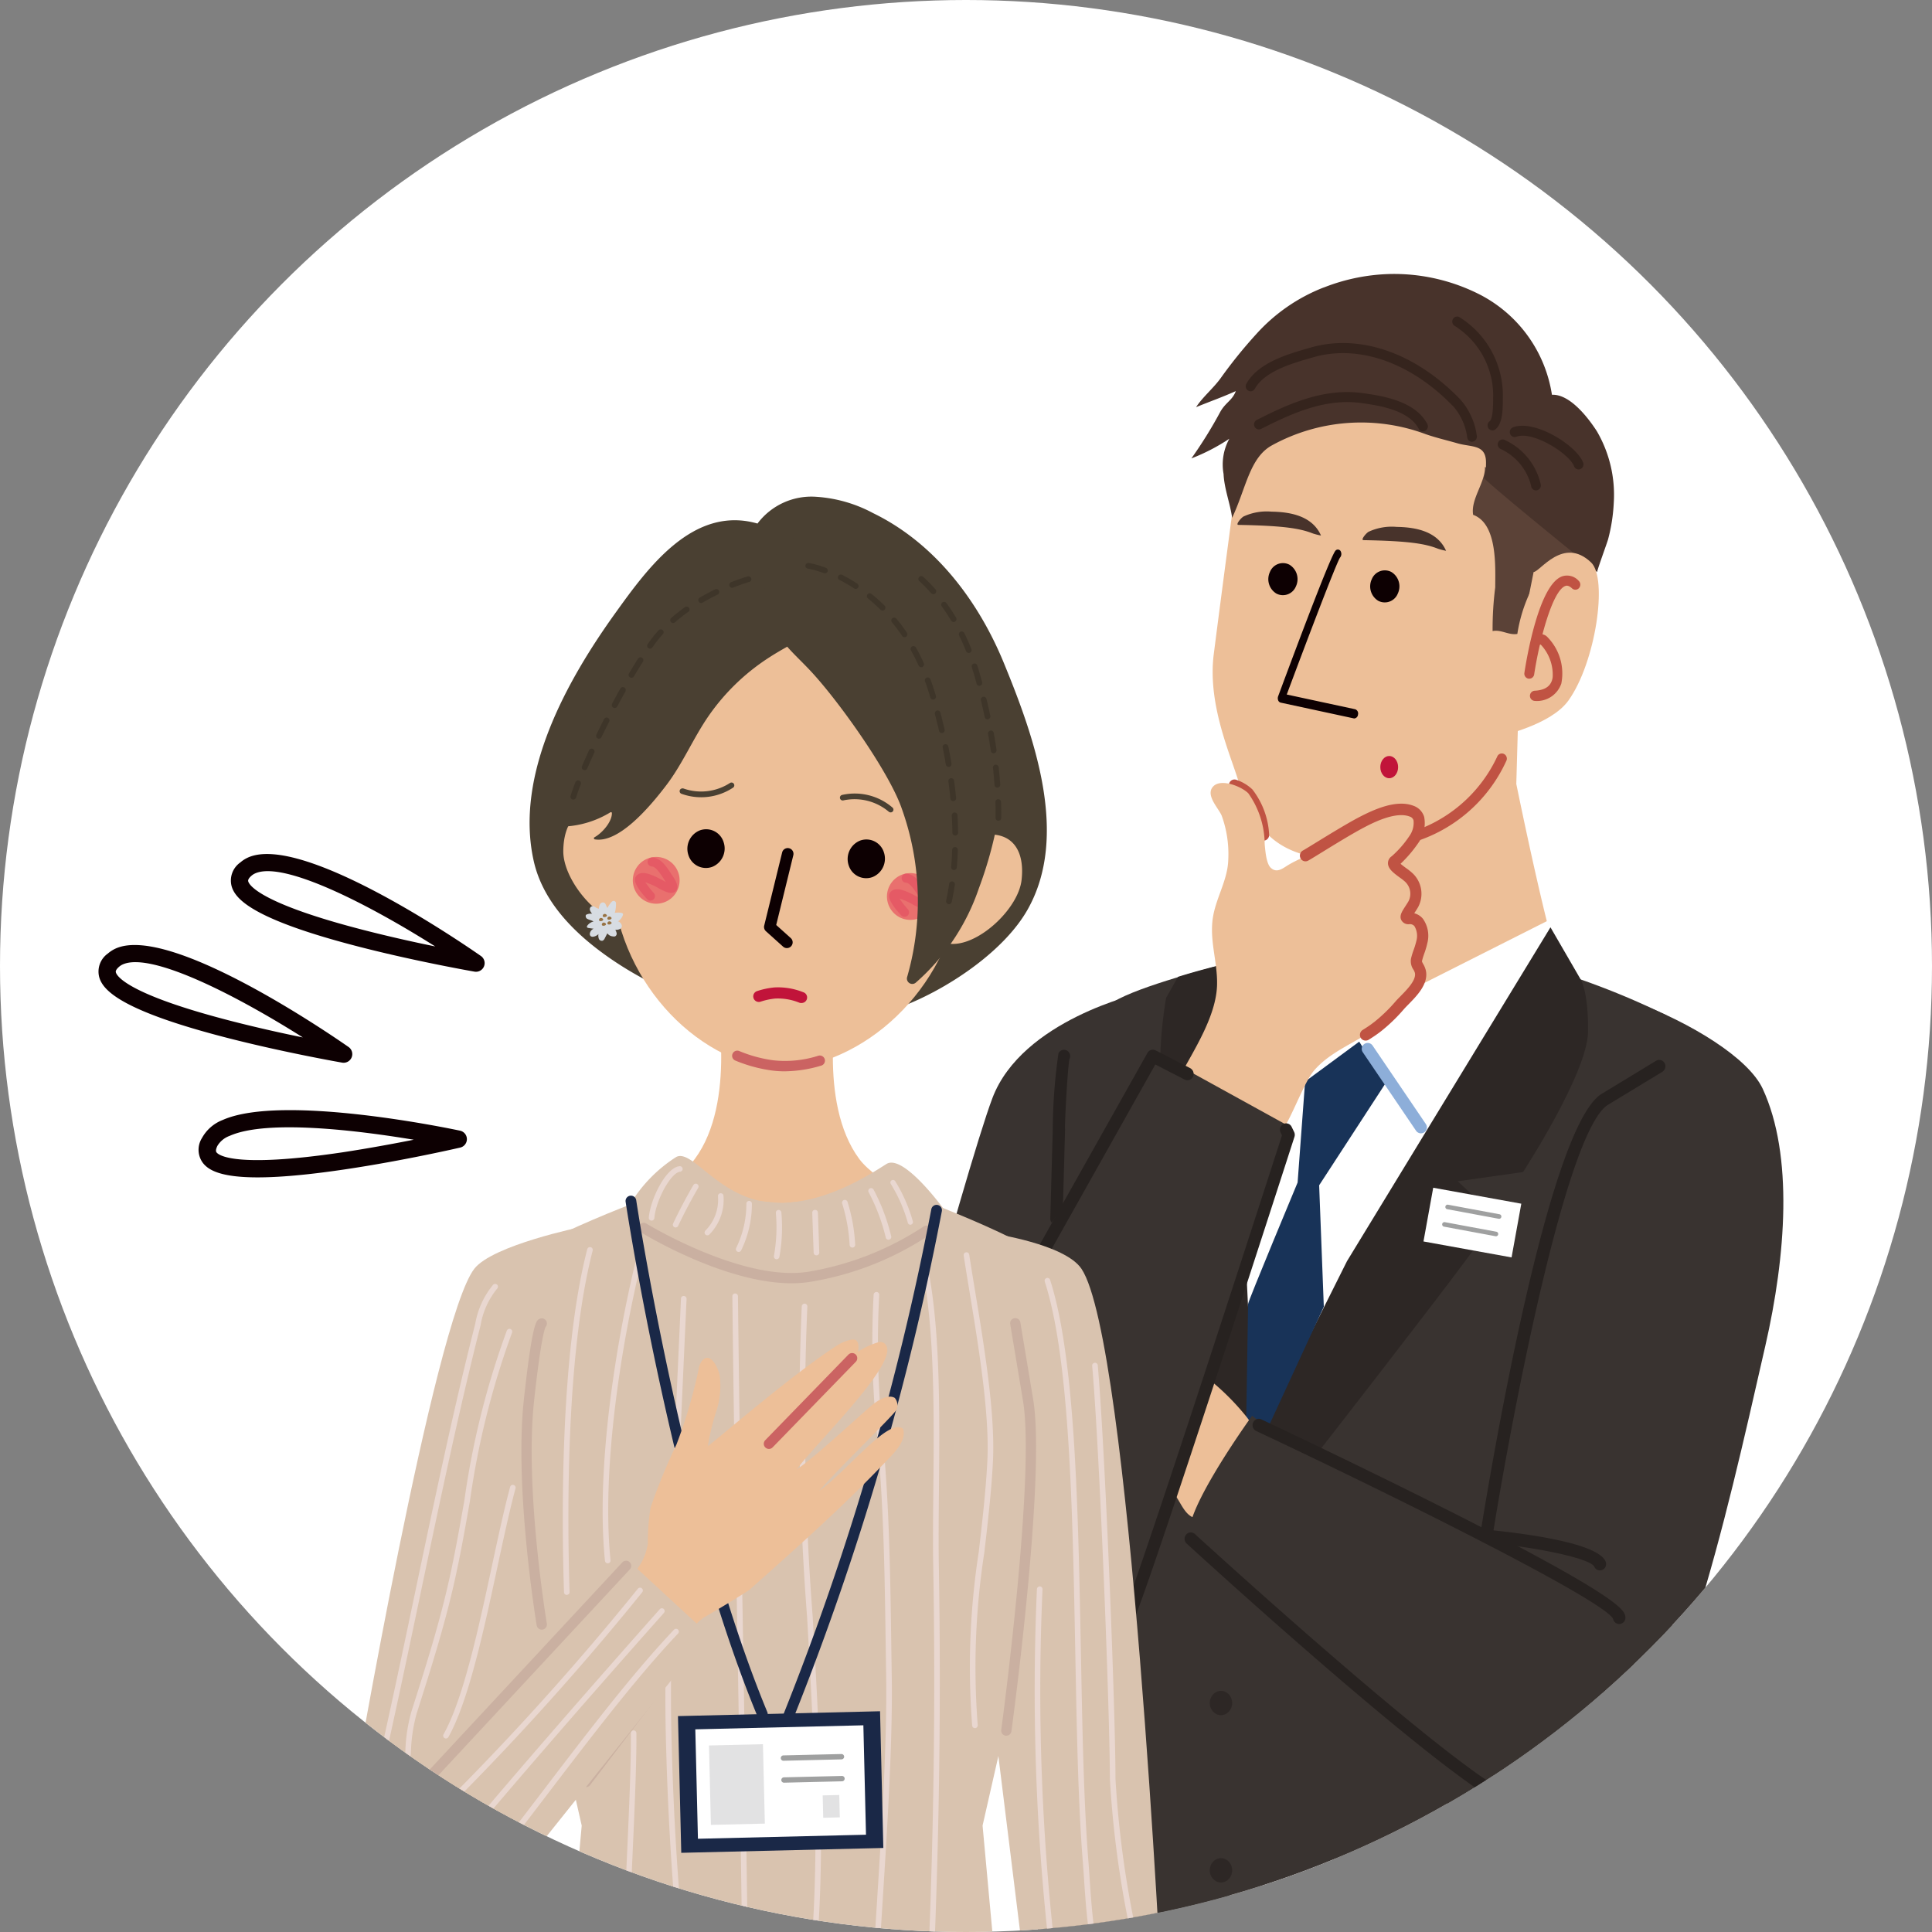<svg xmlns="http://www.w3.org/2000/svg" xmlns:xlink="http://www.w3.org/1999/xlink" width="140" height="140" viewBox="0 0 140 140">
  <rect x="0" y="0" width="140" height="140" fill="#808080" stroke="none"/>
  <defs>
    <clipPath id="clip-path">
      <circle id="楕円形_25" data-name="楕円形 25" cx="70" cy="70" r="70" transform="translate(0 0.477)" fill="#f7f3e5"/>
    </clipPath>
  </defs>
  <g id="trouble_obj04" transform="translate(0 -0.477)">
    <circle id="楕円形_23" data-name="楕円形 23" cx="70" cy="70" r="70" transform="translate(0 0.477)" fill="#fff"/>
    <g id="マスクグループ_4" data-name="マスクグループ 4" clip-path="url(#clip-path)">
      <g id="グループ_15833" data-name="グループ 15833" transform="translate(-1092.448 -47.984)">
        <g id="グループ_15827" data-name="グループ 15827" transform="translate(1154.657 68.311)">
          <g id="グループ_15825" data-name="グループ 15825">
            <path id="パス_90149" data-name="パス 90149" d="M1202.863,184.148c-3.255.867-8.065,2.2-9.124,3.288-.815.838-5.653,17.993-5.7,38.519-.018,8.063.521,22.057.788,28.474l16.255-.036.052-22.448Z" transform="translate(-1175.82 -134.279)" fill="#393330"/>
            <path id="パス_90150" data-name="パス 90150" d="M1222.1,251.65l6.208-.016,19.246-68.681c-3.966-1.31-8.464-2.708-9.071-2.952-1.38-.551-4.1-.694-6.684-.666l-.024.576a20.952,20.952,0,0,0-6.538.666c-.338.136-1.5.434-2.976.828Z" transform="translate(-1195.215 -131.536)" fill="#fff"/>
            <path id="パス_90151" data-name="パス 90151" d="M1230.761,143.9s-1.623,10.2-2.5,10.778a3.238,3.238,0,0,1-1.623.577s6.509,5.146,7.445,5.339,15.237-4.334,14.731-5.077c-.824-1.21-3.341-13.594-3.341-13.594l.26-9.25Z" transform="translate(-1197.805 -104.967)" fill="#edbf98"/>
            <path id="パス_90152" data-name="パス 90152" d="M1209.824,255.441l34.137-.058.368-24.1s3.129-41.491,2.292-42.222a55.809,55.809,0,0,0-7.564-3.049l-29.479,46.746Z" transform="translate(-1188.086 -135.343)" fill="#393330"/>
            <path id="パス_90153" data-name="パス 90153" d="M1217.574,225.443l-1.962-41.3c-1.352.36-2.383.6-3.892,1.072l-.858,1.519a30.324,30.324,0,0,0-.4,6.621l.851,17.186Z" transform="translate(-1188.569 -134.279)" fill="#2d2725"/>
            <path id="パス_90154" data-name="パス 90154" d="M1242.211,175.568a.275.275,0,0,1-.179-.067.294.294,0,0,1-.036-.406h0s.179-.353-.173-1.389a5.72,5.72,0,0,1,.253-3.28.277.277,0,0,1,.363-.163.291.291,0,0,1,.158.373,5.228,5.228,0,0,0-.246,2.879c.466,1.368.145,1.862.075,1.948A.276.276,0,0,1,1242.211,175.568Z" transform="translate(-1206.357 -126.361)" fill="#c05343"/>
            <path id="パス_90155" data-name="パス 90155" d="M1275.136,235.628c-1.548,4.952-2.893,9.973-6.6,13.717-1.57,1.588-2.7,2.989-5.037,2.84-2.462-.158-5.462-1.616-6.668-3.917-1.978-3.773-.088-10.149.751-13.97,1.458-6.65,2.671-13.277,4.564-19.825,1.822-6.3,5.857-24.766,8.547-23.761,4.108,1.536,8.295,4.087,9.335,6.335,2.23,4.819,1.682,12.094.188,18.62C1278.658,222.492,1277.211,228.991,1275.136,235.628Z" transform="translate(-1214.502 -137.995)" fill="#393330"/>
            <path id="パス_90156" data-name="パス 90156" d="M1180.165,189.427s-8.5,1.92-10.643,7.583c-1.9,5.012-10.363,35.754-9.522,36.761s5.881,4.127,5.881,3.7,15.684-29.227,15.684-29.227Z" transform="translate(-1159.818 -137.286)" fill="#393330"/>
            <path id="パス_90157" data-name="パス 90157" d="M1222.679,85.567a39.469,39.469,0,0,0-1.385,5.4c-.5,3.7-1.306,9.761-1.941,14.722-.442,3.442,1.052,6.924,1.679,8.864,1.218,3.774,2.742,6.17,8.474,6.037a20.442,20.442,0,0,0,7.637-3.64c2.424-1.886,3.673-4.169,4.469-8.325a148.454,148.454,0,0,0,1.98-20.464Z" transform="translate(-1193.608 -78.138)" fill="#edbf98"/>
            <path id="パス_90158" data-name="パス 90158" d="M1235.764,126.944a.3.3,0,0,0,.283-.281.323.323,0,0,0-.206-.387l-4.957-1.068c1.4-3.753,3.552-9.426,3.857-9.917a.408.408,0,0,0,.067-.424.231.231,0,0,0-.357-.118c-.09.068-.359.265-4.19,10.583a.419.419,0,0,0,0,.295.263.263,0,0,0,.184.169l5.29,1.141C1235.745,126.939,1235.753,126.943,1235.764,126.944Z" transform="translate(-1199.85 -94.731)" fill="#0d0002"/>
            <path id="パス_90159" data-name="パス 90159" d="M1245.906,118.841a1.222,1.222,0,0,0,.467,1.565,1.017,1.017,0,0,0,1.419-.527,1.22,1.22,0,0,0-.471-1.563A1.018,1.018,0,0,0,1245.906,118.841Z" transform="translate(-1208.71 -96.72)" fill="#0d0002"/>
            <path id="パス_90160" data-name="パス 90160" d="M1228.762,117.62a1.222,1.222,0,0,0,.467,1.565,1.018,1.018,0,0,0,1.418-.526,1.226,1.226,0,0,0-.47-1.565A1.015,1.015,0,0,0,1228.762,117.62Z" transform="translate(-1198.947 -96.023)" fill="#0d0002"/>
            <path id="パス_90161" data-name="パス 90161" d="M1249.976,112.473c-.915-.359-2.047-.564-5.4-.624-.232,0,.171-.49.365-.607a3.993,3.993,0,0,1,2.034-.353c1.351.021,2.948.3,3.582,1.732A4.935,4.935,0,0,1,1249.976,112.473Z" transform="translate(-1207.978 -92.558)" fill="#48332b"/>
            <path id="パス_90162" data-name="パス 90162" d="M1228.921,109.907c-.915-.359-2.047-.564-5.4-.624-.233,0,.17-.49.365-.607a4,4,0,0,1,2.035-.353c1.351.022,2.949.3,3.582,1.731A4.881,4.881,0,0,1,1228.921,109.907Z" transform="translate(-1195.987 -91.097)" fill="#48332b"/>
            <path id="パス_90163" data-name="パス 90163" d="M1251.337,155.595a.365.365,0,0,1-.35-.275.375.375,0,0,1,.254-.46,10.318,10.318,0,0,0,6.7-5.595.36.36,0,0,1,.471-.212.377.377,0,0,1,.207.483,10.863,10.863,0,0,1-7.182,6.045A.357.357,0,0,1,1251.337,155.595Z" transform="translate(-1211.661 -114.279)" fill="#c05343"/>
            <path id="パス_90164" data-name="パス 90164" d="M1264.685,109.5a23.935,23.935,0,0,0-.191,3.169c.628-.127,1.165.315,1.793.207a11.019,11.019,0,0,1,1.57-4.2,2.075,2.075,0,0,1,2.871-.846c.546.248.862.665,1.263.224a2.747,2.747,0,0,0,.354-1.394c-.123-.342-.8-.654-1.078-.864-.711-.537-1.464-1-2.217-1.472-.936-.585-1.833-1.231-2.743-1.858a12.549,12.549,0,0,1-2.364-1.706c.023,1.156-1.05,2.345-.859,3.485C1264.871,104.9,1264.685,108.047,1264.685,109.5Z" transform="translate(-1218.544 -86.789)" fill="#5b4237"/>
            <path id="パス_90165" data-name="パス 90165" d="M1225.229,69.311a12.834,12.834,0,0,0-4.843,3.364,34.071,34.071,0,0,0-2.558,3.164c-.535.75-1.311,1.377-1.8,2.126,1.127-.46,1.76-.667,2.88-1.163-.258.687-.749.815-1.142,1.533a31.687,31.687,0,0,1-2.077,3.344,14.094,14.094,0,0,0,2.749-1.425,3.876,3.876,0,0,0-.418,2.551c.047,1.07.487,2.162.619,3.179,1.007-2.119,1.262-4.358,2.884-5.25a13.415,13.415,0,0,1,11.162-.805c.743.257,1.538.441,2.288.657,1.062.306,2.12.042,2.063,1.51a3.031,3.031,0,0,1-.151.972c-.062.172,8.208,6.851,8.208,6.852-.046-.037.729-2.138.792-2.382a12.5,12.5,0,0,0,.411-2.654,9.14,9.14,0,0,0-1.206-5.141c-.06-.1-.121-.189-.184-.281-.629-.924-1.87-2.456-3.091-2.393a9.85,9.85,0,0,0-5.186-7.243,13.7,13.7,0,0,0-6.483-1.511,13.984,13.984,0,0,0-4.813.96Z" transform="translate(-1191.565 -68.311)" fill="#48332b"/>
            <path id="パス_90166" data-name="パス 90166" d="M1270.142,116.632c.454,0,2.143-2.62,4.166-.691,1.223,1.167.332,7.24-1.64,10-1.287,1.8-4.88,2.519-4.91,2.605Z" transform="translate(-1221.219 -95.033)" fill="#edbf98"/>
            <path id="パス_90167" data-name="パス 90167" d="M1272.092,126.545a.357.357,0,0,1-.056,0,.368.368,0,0,1-.3-.421c.161-1.061,1.05-6.384,2.729-6.992a1.127,1.127,0,0,1,1.207.324.377.377,0,0,1,.023.521.352.352,0,0,1-.507.024c-.269-.251-.426-.195-.485-.173-.938.339-1.885,3.952-2.258,6.409A.362.362,0,0,1,1272.092,126.545Z" transform="translate(-1223.482 -97.215)" fill="#c05343"/>
            <path id="パス_90168" data-name="パス 90168" d="M1273.022,133.785a.37.37,0,0,1-.017-.738c.794-.039,1.223-.357,1.311-.973a3.182,3.182,0,0,0-.868-2.374.357.357,0,0,1-.4-.176.374.374,0,0,1,.135-.5.627.627,0,0,1,.759.141,3.76,3.76,0,0,1,1,3.365,1.868,1.868,0,0,1-1.907,1.257Z" transform="translate(-1224.013 -102.844)" fill="#c05343"/>
            <path id="パス_90169" data-name="パス 90169" d="M1241.239,87.115a.356.356,0,0,1-.347-.3,4.287,4.287,0,0,0-.976-2.227c-3.078-3.215-6.893-4.559-10.207-3.594l-.171.049c-1.4.407-3.329.965-4.042,2.228a.347.347,0,0,1-.483.132.368.368,0,0,1-.128-.5c.856-1.518,2.939-2.122,4.461-2.563l.17-.049c3.564-1.039,7.641.376,10.9,3.783a4.991,4.991,0,0,1,1.167,2.6.362.362,0,0,1-.281.424A.348.348,0,0,1,1241.239,87.115Z" transform="translate(-1196.777 -74.948)" fill="#35241d"/>
            <path id="パス_90170" data-name="パス 90170" d="M1238.48,91.043a.352.352,0,0,1-.311-.189c-.725-1.375-2.941-1.689-4.132-1.858-2.6-.369-5.023.723-7.286,1.872a.349.349,0,0,1-.473-.165.367.367,0,0,1,.16-.486c2.362-1.2,4.9-2.337,7.7-1.94,1.314.186,3.76.533,4.656,2.23a.368.368,0,0,1-.142.492A.34.34,0,0,1,1238.48,91.043Z" transform="translate(-1197.576 -79.636)" fill="#35241d"/>
            <path id="パス_90171" data-name="パス 90171" d="M1262.523,83.735a.348.348,0,0,1-.284-.147.37.37,0,0,1,.074-.508c.245-.186.256-1.147.261-1.51l0-.209a5.967,5.967,0,0,0-2.8-5.208.369.369,0,0,1-.108-.5.348.348,0,0,1,.488-.111,6.688,6.688,0,0,1,3.122,5.84l0,.2c-.008.671-.021,1.685-.547,2.084A.342.342,0,0,1,1262.523,83.735Z" transform="translate(-1216.584 -72.396)" fill="#35241d"/>
            <path id="パス_90172" data-name="パス 90172" d="M1270.03,99.864a.357.357,0,0,1-.35-.323,4,4,0,0,0-2.169-2.661.364.364,0,0,1-.235-.452.351.351,0,0,1,.44-.242,4.668,4.668,0,0,1,2.666,3.276.361.361,0,0,1-.312.4Z" transform="translate(-1220.936 -84.176)" fill="#35241d"/>
            <path id="パス_90173" data-name="パス 90173" d="M1274.274,97.036a.353.353,0,0,1-.328-.228c-.37-.947-3.028-2.589-4.181-2.143a.351.351,0,0,1-.455-.212.366.366,0,0,1,.206-.468c1.561-.6,4.59,1.288,5.085,2.552a.367.367,0,0,1-.2.472A.34.34,0,0,1,1274.274,97.036Z" transform="translate(-1222.09 -82.867)" fill="#35241d"/>
            <path id="パス_90174" data-name="パス 90174" d="M1192.391,211.6h-.013a.457.457,0,0,1-.437-.475l.179-6.441h0a39.931,39.931,0,0,1,.414-5.525.444.444,0,0,1,.6-.208.468.468,0,0,1,.2.62c-.126.437-.357,4.665-.323,5.076a.506.506,0,0,1,0,.064l-.179,6.441A.456.456,0,0,1,1192.391,211.6Z" transform="translate(-1178.042 -142.683)" fill="#272220"/>
            <path id="パス_90175" data-name="パス 90175" d="M1249.186,181.107l-1.165-3.973-13.444,6.784-6.52-4.592-1,7.306,3.453,5.55Z" transform="translate(-1198.038 -130.285)" fill="#fff"/>
            <path id="パス_90176" data-name="パス 90176" d="M1248.862,178.289l-14.746,24.194-5.87,11.739,3.866,2s8.417-10.817,10.651-13.855l2.234-3.038-2.859-2.636,4.736-.67s4.665-7.157,4.709-10.151-.555-3.844-.555-3.844Z" transform="translate(-1198.718 -130.943)" fill="#2d2725"/>
            <path id="パス_90177" data-name="パス 90177" d="M1224.512,157.839a.409.409,0,0,1-.4-.361,5.172,5.172,0,0,0-.992-2.775,2.436,2.436,0,0,0-.848-.488.419.419,0,0,1-.248-.53.4.4,0,0,1,.515-.255,3.182,3.182,0,0,1,1.16.692,5.8,5.8,0,0,1,1.216,3.246.414.414,0,0,1-.348.467A.384.384,0,0,1,1224.512,157.839Z" transform="translate(-1195.16 -116.772)" fill="#c05343"/>
            <path id="パス_90178" data-name="パス 90178" d="M1234.916,200.563l-1.9-3.029-3.922,2.893-.542,7.314s-3.589,8.6-3.589,8.8-.2,12.528-.2,12.528l5.688-12.325-.338-8.8Z" transform="translate(-1196.731 -141.903)" fill="#183358"/>
            <path id="パス_90179" data-name="パス 90179" d="M1248.655,204.3a.429.429,0,0,1-.357-.189l-3.86-5.688a.43.43,0,1,1,.712-.483l3.86,5.688a.43.43,0,0,1-.356.672Z" transform="translate(-1207.896 -142.025)" fill="#8daed9"/>
            <path id="パス_90180" data-name="パス 90180" d="M1191.263,245.3a17.672,17.672,0,0,0-5.125-4.365c-2.844-1.819-5.983-3.558-8.7-5.542-.654-.476-1.374-1.583-2.119-1.754a13.538,13.538,0,0,0-3.144.275c-1.492.316-3.493,2.806-4.074,4.294-.372.95-.155,1.2.246,1.1-.161.149-.32.291-.472.414-.836.677-3.593,3.219-1.163,3.312a2.232,2.232,0,0,0,1.119-.259c-.569.564-.93,1.132-.627,1.522.915,1.175,4.33-1.364,5-1.744.7-.393,2.565-.59,2.885.311-1.428.028-7.227,1.378-6.161,3.416.537,1.028,2.671.093,3.378-.014a7.156,7.156,0,0,1,3.132.575c2.466.727,4.49,2.685,7.062,3.064,1.428.211,2.358-.273,3.369.8.617.652.847,1.824,1.808,1.926.917.1,2.392-1.341,3.042-1.923A3.959,3.959,0,0,0,1191.263,245.3ZM1172.1,239.56a5.933,5.933,0,0,0-1.9,1.3c-.192.142-1.053.858-1.539,1.215.434-.476,1.3-1.364,1.688-1.713,1.394-1.244,2.633-1.051,4.412-1.082A16.933,16.933,0,0,0,1172.1,239.56Z" transform="translate(-1163.115 -162.444)" fill="#edbf98"/>
            <path id="パス_90181" data-name="パス 90181" d="M1174.252,241.882a.259.259,0,0,1-.2-.092.274.274,0,0,1,.025-.379c.442-.4,2.7-2.378,3.722-2.271.963.1,1.878.292,1.917.3a.269.269,0,0,1,.2.317.261.261,0,0,1-.309.209c-.01,0-.928-.2-1.863-.292-.613-.062-2.367,1.28-3.326,2.141A.255.255,0,0,1,1174.252,241.882Z" transform="translate(-1167.819 -165.594)" fill="#c05343"/>
            <path id="パス_90182" data-name="パス 90182" d="M1219.879,260.506s-5.413,7.483-4.441,8.916c.749,1.1,2.207,1.6,2.823,2.812a21.537,21.537,0,0,0,2.213,3.938c2.18,2.772,5.624,4.569,8.5,6.457a37.383,37.383,0,0,0,8,3.787c1.591.572,3.9,1.8,5.634,1.729,1.569-.061,2.748-1.425,3.823-2.474a14.678,14.678,0,0,0,2.334-2.782c1.788-2.89,2.443-6.521.676-9.6-1.2-2.087-4.2-3.225-6.184-4.316a61.842,61.842,0,0,0-7.212-3.168c-4.108-1.614-8.594-.974-12.59-2.831A33.6,33.6,0,0,1,1219.879,260.506Z" transform="translate(-1191.356 -177.765)" fill="#393330"/>
            <path id="パス_90183" data-name="パス 90183" d="M1241.146,300.677a8.6,8.6,0,0,1-2.915-.509c-4.154-1.485-22.744-18.493-23.533-19.217a.471.471,0,0,1-.036-.653.44.44,0,0,1,.634-.037c.192.176,19.245,17.609,23.23,19.034a8.408,8.408,0,0,0,7.117-.865.441.441,0,0,1,.624.121.47.47,0,0,1-.117.642A9.357,9.357,0,0,1,1241.146,300.677Z" transform="translate(-1190.916 -188.948)" fill="#272220"/>
            <path id="パス_90184" data-name="パス 90184" d="M1252.554,275.89a.453.453,0,0,1-.44-.371c-.682-1.377-16.227-9.087-25.863-13.614a.467.467,0,0,1-.222-.612.445.445,0,0,1,.6-.229c.064.031,6.519,3.066,12.934,6.287,13.169,6.613,13.35,7.541,13.436,7.987a.461.461,0,0,1-.352.544A.453.453,0,0,1,1252.554,275.89Z" transform="translate(-1197.432 -178.059)" fill="#272220"/>
            <path id="パス_90185" data-name="パス 90185" d="M1272.969,237.6a.449.449,0,0,1-.413-.279c-.283-.567-3.883-1.366-7.862-1.747a.445.445,0,0,1-.314-.178.472.472,0,0,1-.088-.357c.48-3.017,4.8-29.544,8.807-31.976l3.938-2.392a.443.443,0,0,1,.616.162.47.47,0,0,1-.159.633l-3.937,2.392c-3.022,1.836-6.936,22.425-8.3,30.842,2.592.268,7.581.95,8.125,2.255a.467.467,0,0,1-.236.607A.438.438,0,0,1,1272.969,237.6Z" transform="translate(-1219.242 -143.651)" fill="#272220"/>
            <path id="パス_90186" data-name="パス 90186" d="M1227.875,171.628a11.781,11.781,0,0,0,1.582-1.532c.522-.59,1.655-1.5,1.509-2.392-.064-.384-.359-.549-.289-.908.057-.3.446-.571.49-.919a3.023,3.023,0,0,0-1.046-2.144c-.56-.581-.2-.6.2-1.262a1.186,1.186,0,0,0-.191-1.632c-.359-.356-1.437-.72-1.356-1.234.1-.635,1.183-1.225,1.6-1.6.611-.556.9-1.613-.049-1.975-1.128-.43-2.358.242-3.344.764-1.255.666-2.477,1.37-3.68,2.13-.607.385-1.283.632-1.9,1-.4.238-.835.635-1.286.208-.337-.32-.394-1.285-.438-1.714a6.435,6.435,0,0,0-1.179-3.671c-.455-.48-1.98-1.123-2.558-.5s.392,1.56.624,2.117a8.176,8.176,0,0,1,.474,3.182c-.036,1.417-.824,2.651-1.086,4.034-.329,1.732.319,3.327.273,5.048-.06,2.269-1.684,4.723-2.732,6.681-.623,1.164,1.286,1.05,2.448,1.691,1.07.589,3.43,2.215,4.649,2.422.583.1,1.8-3.56,2.632-4.556,1.152-1.376,2.919-2,4.346-3C1227.667,171.786,1227.772,171.708,1227.875,171.628Z" transform="translate(-1190.242 -117.102)" fill="#edbf98"/>
            <path id="パス_90187" data-name="パス 90187" d="M1183.5,201.109l7.148,3.94s.527.338-.006,1.669c-.233.582-.869,2.626-1.11,3.267-.517,1.376-5.941,18.964-8.6,24.718-1.927,4.172-2.549,9.268-6.408,11.985-2.366,1.665-8.633,3.886-11.517,2.413-1.49-.763-2.007-2.337-2.427-3.84-.653-2.336-1.419-4.67-.514-7.093,1.133-3.032,3.521-5.407,4.273-8.6.729-3.1,2.453-5.257,4.05-8.053,2.092-3.663,4.219-8.846,7.314-11.764,1.68-1.584,4.847-9.583,5.406-9.583A10.469,10.469,0,0,1,1183.5,201.109Z" transform="translate(-1159.656 -143.401)" fill="#393330"/>
            <path id="パス_90188" data-name="パス 90188" d="M1165.365,232.943a.437.437,0,0,1-.224-.062.469.469,0,0,1-.164-.632l18.615-33.125a.442.442,0,0,1,.59-.182l2.506,1.288a.469.469,0,0,1,.2.62.444.444,0,0,1-.6.207l-2.128-1.093-18.4,32.748A.448.448,0,0,1,1165.365,232.943Z" transform="translate(-1162.651 -142.677)" fill="#272220"/>
            <path id="パス_90189" data-name="パス 90189" d="M1196.548,252.333a.44.44,0,0,1-.285-.105.471.471,0,0,1-.061-.651,46.962,46.962,0,0,0,3.355-4.715c.688-1.274,7.815-23.149,11.542-34.705l-.1-.2a.469.469,0,0,1,.2-.62.443.443,0,0,1,.6.207l.179.368a.477.477,0,0,1,.025.352c-.439,1.362-10.763,33.369-11.668,35.044a46.464,46.464,0,0,1-3.447,4.854A.443.443,0,0,1,1196.548,252.333Z" transform="translate(-1180.41 -149.737)" fill="#272220"/>
            <path id="パス_90190" data-name="パス 90190" d="M1238.706,174.638a.4.4,0,0,1-.347-.2.423.423,0,0,1,.139-.57c.189-.117.375-.237.554-.364.1-.073.2-.148.3-.223a11.428,11.428,0,0,0,1.528-1.48c.1-.118.232-.248.368-.387.475-.484,1.125-1.146,1.041-1.656a.83.83,0,0,0-.115-.267,1.089,1.089,0,0,1-.173-.791,5.563,5.563,0,0,1,.2-.655,5.743,5.743,0,0,0,.188-.624,1.374,1.374,0,0,0-.137-1.072.422.422,0,0,0-.356-.148.579.579,0,0,1-.587-.277c-.172-.317.025-.621.275-1.007.073-.112.155-.239.237-.377a1.192,1.192,0,0,0-.252-1.418,3.9,3.9,0,0,0-.382-.3c-.443-.325-.861-.631-.855-1.052a.6.6,0,0,1,.276-.493,7.425,7.425,0,0,0,1.276-1.462,1.641,1.641,0,0,0,.3-1.14.41.41,0,0,0-.284-.274c-1.05-.4-2.763.507-3.407.849-.812.431-2.151,1.254-3.037,1.8-.559.343-.831.511-.926.558a.4.4,0,0,1-.54-.195.421.421,0,0,1,.189-.555c.07-.035.473-.282.862-.521.895-.55,2.246-1.38,3.081-1.824,1.246-.66,2.833-1.359,4.059-.89a1.231,1.231,0,0,1,.775.806,2.431,2.431,0,0,1-.411,1.867,9.408,9.408,0,0,1-1.3,1.53c.12.107.3.238.412.32a4.362,4.362,0,0,1,.475.381,2.044,2.044,0,0,1,.38,2.448c-.089.15-.177.286-.255.406l-.02.031a1.188,1.188,0,0,1,.629.4,2.128,2.128,0,0,1,.318,1.77,6.019,6.019,0,0,1-.218.741,5.165,5.165,0,0,0-.166.542c-.009.044,0,.069.08.216a1.611,1.611,0,0,1,.211.543c.154.937-.669,1.775-1.269,2.386-.126.128-.243.248-.339.356a12.152,12.152,0,0,1-1.637,1.583c-.108.084-.219.167-.333.247-.192.136-.392.266-.595.391A.4.4,0,0,1,1238.706,174.638Z" transform="translate(-1201.964 -119.083)" fill="#c05343"/>
            <ellipse id="楕円形_499" data-name="楕円形 499" cx="0.813" cy="0.88" rx="0.813" ry="0.88" transform="translate(25.454 102.678)" fill="#2d2725"/>
            <ellipse id="楕円形_500" data-name="楕円形 500" cx="0.813" cy="0.88" rx="0.813" ry="0.88" transform="translate(25.454 114.8)" fill="#2d2725"/>
          </g>
          <g id="グループ_15826" data-name="グループ 15826" transform="translate(40.942 66.218)">
            <rect id="長方形_30459" data-name="長方形 30459" width="6.487" height="3.956" transform="translate(0.705 0) rotate(10.268)" fill="#fff"/>
            <path id="パス_90191" data-name="パス 90191" d="M1262.343,226l-.03,0-3.723-.692a.166.166,0,1,1,.061-.326l3.722.692a.166.166,0,0,1-.03.329Z" transform="translate(-1256.863 -223.751)" fill="#9fa0a0"/>
            <path id="パス_90192" data-name="パス 90192" d="M1261.814,228.934l-.031,0-3.722-.692a.166.166,0,1,1,.06-.326l3.722.692a.166.166,0,0,1-.03.329Z" transform="translate(-1256.562 -225.42)" fill="#9fa0a0"/>
          </g>
        </g>
        <ellipse id="楕円形_501" data-name="楕円形 501" cx="0.645" cy="0.806" rx="0.645" ry="0.806" transform="translate(1192.471 103.243)" fill="#c1143a"/>
      </g>
      <g id="グループ_15843" data-name="グループ 15843" transform="translate(-525.89 -97.262)">
        <g id="グループ_15837" data-name="グループ 15837" transform="translate(550.496 133.739)">
          <path id="パス_90197" data-name="パス 90197" d="M602.591,221.03c-.68-.623-4.711-2.495-5.971-4.19-3.07-4.13-1.535-11.7-1.535-11.7l-4.429.324-4.429-.324s1.535,7.573-1.535,11.7c-1.26,1.695-4.942,3.768-5.622,4.391-.2.179,5.832,8.657,12.395,8.973C595.647,230.405,602.786,221.21,602.591,221.03Z" transform="translate(-558.955 -168.85)" fill="#edbf98"/>
          <path id="パス_90198" data-name="パス 90198" d="M587.366,133.739a10.078,10.078,0,0,1,4.113,1.181c4.468,2.171,7.624,6.343,9.477,10.859,2.2,5.355,4.773,12.519,1.706,17.9-1.675,2.938-5.525,5.534-8.652,6.822-6.691,2.757-15.192.954-21.251-3.088-2.657-1.773-5.168-4.159-5.868-7.276-1.414-6.3,2.43-13.134,5.955-18.032,2.309-3.21,5.6-7.763,10.258-6.428A4.887,4.887,0,0,1,587.366,133.739Z" transform="translate(-552.82 -133.739)" fill="#4a4032"/>
          <path id="パス_90199" data-name="パス 90199" d="M553.054,312.909a18.976,18.976,0,0,1-.763,5.089c-1.236,3.184-4.3,7.17-6.233,7.569-1.844.381-6.3.048-6.543-3.09-.191-2.48,1.081-9.13,1.081-9.413,0-3.1,3.971-4.988,6.607-4.988S553.054,309.812,553.054,312.909Z" transform="translate(-539.496 -219.47)" fill="#d9c3af"/>
          <path id="パス_90200" data-name="パス 90200" d="M557.974,237.85s-6.41,1.314-7.735,3.025c-2.917,3.768-8.751,37.8-8.751,37.8l10.1,3.815,7.285-27.394Z" transform="translate(-540.475 -184.936)" fill="#d9c3af"/>
          <path id="パス_90201" data-name="パス 90201" d="M630.482,238.78s5.232.758,6.441,2.552c3.525,5.226,5.834,52.653,5.834,52.653l-9.723-.121-4.74-38.311Z" transform="translate(-583.164 -185.394)" fill="#d9c3af"/>
          <path id="パス_90202" data-name="パス 90202" d="M602.811,238.52c-1.823-2.187-11.687-5.707-11.687-5.707l-8.551.84-8.551-.84s-9.864,3.519-11.687,5.707,2.431,25.28,2.917,27.711,2.8,12.518,2.8,12.518l-1.094,12.014,15.2.23v.013l.423-.006.423.006v-.013l15.2-.23L597.1,278.749s2.309-10.088,2.8-12.518S604.634,240.707,602.811,238.52Z" transform="translate(-550.505 -182.459)" fill="#d9c3af"/>
          <path id="パス_90203" data-name="パス 90203" d="M603.67,156.66c-2.028-3.15-7.176-5.833-11.5-6.722l-.019.219.009-.22c-4.4.332-9.846,2.339-12.258,5.206-1.984,2.358-1.471,9.47-1.61,12.795-.311,7.3,4.739,13.781,10.928,15.123l-.011.13c.278.018.556.021.834.018.275.039.551.071.829.088l.005-.13c6.31-.544,12.142-6.334,12.762-13.611C603.925,166.241,605.338,159.252,603.67,156.66Z" transform="translate(-558.568 -141.705)" fill="#edbf98"/>
          <path id="パス_90204" data-name="パス 90204" d="M571.394,181.3c-.024,1.967,2.2,4.784,4.161,5.188s1.225-1.832,1.623-3.82a3.654,3.654,0,0,0-2.823-4.312C572.394,177.959,571.42,179.273,571.394,181.3Z" transform="translate(-555.182 -155.646)" fill="#edbf98"/>
          <path id="パス_90205" data-name="パス 90205" d="M630.884,185.192c-.226,1.955-2.791,4.465-4.787,4.617s-.982-1.972-1.124-4a3.653,3.653,0,0,1,3.348-3.918C630.318,181.747,631.117,183.174,630.884,185.192Z" transform="translate(-581.464 -157.415)" fill="#edbf98"/>
          <path id="パス_90206" data-name="パス 90206" d="M588.127,145.8a14.645,14.645,0,0,0,3.45-2.427,5.072,5.072,0,0,0,.816-1.074c1.726-3.109-1.443-4.979-3.957-5.063a11.945,11.945,0,0,0-3.648.255A10.378,10.378,0,0,0,581.5,139.3a39.289,39.289,0,0,0-3.856,3.281,20.8,20.8,0,0,0-2.927,4.062,18.728,18.728,0,0,0-2.183,4.834,20.139,20.139,0,0,0-.648,3.555c-.044.445-.191.855-.244,1.284-.071.575.124,1.145.078,1.724-.05.641-.506,1.344-1.148,1.307a7.085,7.085,0,0,0,3.931-1.1c.107.63-.625,1.522-1.255,1.873a.081.081,0,0,0,.029.149c1.683.279,3.853-2.172,5.2-3.952,1.188-1.568,1.949-3.421,3.074-5.035a15.619,15.619,0,0,1,4.2-4.091C586.519,146.682,587.327,146.245,588.127,145.8Z" transform="translate(-554.779 -135.445)" fill="#4a4032"/>
          <path id="パス_90207" data-name="パス 90207" d="M591.715,182.071a1.434,1.434,0,0,1-.837,1.794,1.328,1.328,0,0,1-1.715-.861,1.434,1.434,0,0,1,.845-1.793A1.326,1.326,0,0,1,591.715,182.071Z" transform="translate(-563.885 -157.045)" fill="#0d0002"/>
          <path id="パス_90208" data-name="パス 90208" d="M614.567,183.529a1.435,1.435,0,0,1-.839,1.794,1.329,1.329,0,0,1-1.715-.861,1.437,1.437,0,0,1,.845-1.793A1.328,1.328,0,0,1,614.567,183.529Z" transform="translate(-575.122 -157.762)" fill="#0d0002"/>
          <g id="グループ_15834" data-name="グループ 15834" transform="translate(39.667 27.274)">
            <path id="パス_90209" data-name="パス 90209" d="M620.93,189.2a1.695,1.695,0,1,1-1.585-1.8A1.694,1.694,0,0,1,620.93,189.2Z" transform="translate(-617.544 -187.402)" fill="#e9706e"/>
            <path id="パス_90210" data-name="パス 90210" d="M618.943,190.6a.321.321,0,0,1-.214-.1c-.4-.428-1.053-1.205-.847-1.6a.534.534,0,0,1,.328-.268c.389-.118.954.121,1.683.519l.1.056.075.037-.04-.061-.1-.158c-.185-.291-.576-.9-.858-.9a.331.331,0,0,1-.315-.334.326.326,0,0,1,.335-.315h.029c.616.04,1.062.739,1.357,1.2.035.054.067.1.1.148.244.37.483.79.228,1.074s-.7.089-1.1-.115l-.117-.064a4.913,4.913,0,0,0-.991-.447,6.814,6.814,0,0,0,.608.778.325.325,0,0,1-.257.547Z" transform="translate(-617.691 -187.436)" fill="#e55a65"/>
          </g>
          <g id="グループ_15835" data-name="グループ 15835" transform="translate(21.256 26.099)">
            <path id="パス_90211" data-name="パス 90211" d="M584.7,186.892a1.695,1.695,0,1,1-1.585-1.8A1.693,1.693,0,0,1,584.7,186.892Z" transform="translate(-581.319 -185.091)" fill="#e9706e"/>
            <path id="パス_90212" data-name="パス 90212" d="M582.718,188.288a.323.323,0,0,1-.214-.1c-.4-.428-1.053-1.205-.847-1.6a.538.538,0,0,1,.328-.268c.389-.118.954.121,1.683.519l.1.056.075.038c-.012-.02-.026-.041-.04-.062l-.1-.158c-.185-.291-.576-.9-.858-.9a.33.33,0,0,1-.315-.334.324.324,0,0,1,.334-.315h.029c.617.039,1.062.739,1.357,1.2.035.054.066.1.1.148.244.371.482.79.228,1.074s-.7.089-1.1-.114l-.117-.064a4.911,4.911,0,0,0-.991-.448,6.829,6.829,0,0,0,.608.778.325.325,0,0,1-.257.547Z" transform="translate(-581.466 -185.125)" fill="#e55a65"/>
          </g>
          <path id="パス_90213" data-name="パス 90213" d="M601.951,204.814a.4.4,0,0,1-.139-.025,4.119,4.119,0,0,0-1.746-.3,4.935,4.935,0,0,0-1.064.228.4.4,0,1,1-.247-.768,5.672,5.672,0,0,1,1.242-.264,4.907,4.907,0,0,1,2.094.343.4.4,0,0,1-.139.783Z" transform="translate(-568.498 -168.131)" fill="#c1143a"/>
          <path id="パス_90214" data-name="パス 90214" d="M610.018,158.235a19.864,19.864,0,0,1,.389,12.171.39.39,0,0,0,.613.433,15.848,15.848,0,0,0,4.588-6.866,28.818,28.818,0,0,0,1.786-11.793,20.7,20.7,0,0,0-4.448-10.972c-1.978-2.173-4.624-4.013-7.725-3.565-2.567.371-5.1,1.639-5.171,4.678a5.375,5.375,0,0,0,.415,2.134c.75,1.849,1.789,2.526,3.1,3.965C605.642,150.7,609.14,155.664,610.018,158.235Z" transform="translate(-569.273 -135.626)" fill="#4a4032"/>
          <path id="パス_90215" data-name="パス 90215" d="M588.184,174.9a.2.2,0,0,1,.1.012,3.846,3.846,0,0,0,3.355-.4.2.2,0,1,1,.231.334,4.186,4.186,0,0,1-3.738.447.2.2,0,0,1,.047-.389Z" transform="translate(-563.353 -153.771)" fill="#4a4032"/>
          <path id="パス_90216" data-name="パス 90216" d="M614.465,177.4a.207.207,0,0,1-.094-.049,3.847,3.847,0,0,0-3.28-.815.2.2,0,1,1-.1-.394,4.19,4.19,0,0,1,3.652.91.2.2,0,0,1-.182.347Z" transform="translate(-574.58 -154.537)" fill="#4a4032"/>
          <path id="パス_90217" data-name="パス 90217" d="M601.676,191.075a.414.414,0,0,1-.279-.107l-1.24-1.114a.415.415,0,0,1-.127-.41l1.3-5.3a.417.417,0,1,1,.81.2L600.9,189.4l1.054.947a.417.417,0,0,1-.279.727Z" transform="translate(-569.259 -158.372)" fill="#0d0002"/>
          <path id="パス_90218" data-name="パス 90218" d="M599.268,214.2a6.953,6.953,0,0,1-.907-.058,10.569,10.569,0,0,1-2.663-.723.373.373,0,0,1,.286-.689,9.813,9.813,0,0,0,2.475.672,7.93,7.93,0,0,0,3.257-.332.373.373,0,1,1,.21.716A9.466,9.466,0,0,1,599.268,214.2Z" transform="translate(-567.021 -172.568)" fill="#cb6362"/>
          <path id="パス_90219" data-name="パス 90219" d="M572.621,161.25a.308.308,0,0,1-.061-.008.221.221,0,0,1-.125-.1.224.224,0,0,1-.013-.163c.085-.268.2-.6.349-.982a.208.208,0,0,1,.272-.117.2.2,0,0,1,.13.195.244.244,0,0,1-.012.073c-.15.385-.264.706-.341.958A.2.2,0,0,1,572.621,161.25Zm.819-2.13a.181.181,0,0,1-.081-.016.207.207,0,0,1-.11-.272c.163-.381.337-.767.511-1.152a.217.217,0,0,1,.276-.1.214.214,0,0,1,.121.187.2.2,0,0,1-.016.085s0,0,0,0a.021.021,0,0,1-.009.016c-.17.378-.336.755-.5,1.124A.2.2,0,0,1,573.44,159.12Zm1.043-2.276h0a.225.225,0,0,1-.089-.02.205.205,0,0,1-.1-.28c.195-.4.377-.771.556-1.124,0,0,0,0,0,0a.21.21,0,0,1,.276-.089.213.213,0,0,1,.114.191.2.2,0,0,1-.02.085v0c0,.008-.008.012-.008.016-.191.377-.378.75-.548,1.1A.2.2,0,0,1,574.483,156.844Zm1.132-2.231a.2.2,0,0,1-.1-.024.209.209,0,0,1-.1-.126.2.2,0,0,1,.016-.158c.2-.377.4-.751.6-1.1v0a.209.209,0,0,1,.389.11.217.217,0,0,1-.024.1,0,0,0,0,0,0,0l0,.008c-.2.357-.4.723-.592,1.084A.208.208,0,0,1,575.615,154.613Zm1.221-2.187a.2.2,0,0,1-.105-.028.216.216,0,0,1-.1-.126.211.211,0,0,1,.024-.158c.223-.377.442-.738.658-1.075a.217.217,0,0,1,.288-.065.207.207,0,0,1,.094.182.193.193,0,0,1-.029.106c-.207.328-.426.686-.653,1.063A.2.2,0,0,1,576.836,152.426Zm1.343-2.11a.209.209,0,0,1-.17-.329l.036-.049a.225.225,0,0,1,.028-.037,8.916,8.916,0,0,1,.73-.917.213.213,0,0,1,.292-.012.2.2,0,0,1,.069.154.208.208,0,0,1-.053.138,8.729,8.729,0,0,0-.7.876l-.061.085A.213.213,0,0,1,578.179,150.316Zm1.672-1.855a.218.218,0,0,1-.159-.073.211.211,0,0,1,.02-.292,12.435,12.435,0,0,1,1-.787.216.216,0,0,1,.292.049.189.189,0,0,1,.037.113.191.191,0,0,1-.085.175,11.163,11.163,0,0,0-.966.762A.225.225,0,0,1,579.851,148.461Zm2.032-1.453a.207.207,0,0,1-.178-.105.22.22,0,0,1-.024-.159.215.215,0,0,1,.1-.126c.353-.207.73-.41,1.116-.6h.008a.21.21,0,0,1,.272.1.237.237,0,0,1,.02.089.207.207,0,0,1-.113.187h0s-.009,0-.012.008c-.365.179-.73.374-1.079.576A.2.2,0,0,1,581.884,147.009Zm2.248-1.1a.211.211,0,0,1-.195-.134.215.215,0,0,1,.117-.272c.743-.292,1.205-.422,1.205-.422a.217.217,0,0,1,.256.146.2.2,0,0,1-.021.158.18.18,0,0,1-.126.1h0s0,0-.008,0c-.15.045-.564.171-1.153.406A.232.232,0,0,1,584.131,145.909Z" transform="translate(-555.682 -139.313)" fill="#3e3529"/>
          <path id="パス_90220" data-name="パス 90220" d="M616.318,167.892a.21.21,0,0,1-.045-.008.183.183,0,0,1-.13-.089.194.194,0,0,1-.029-.158c.085-.389.154-.787.219-1.217a.2.2,0,0,1,.235-.174.209.209,0,0,1,.178.207v.028c-.065.418-.138.836-.227,1.246A.208.208,0,0,1,616.318,167.892Zm.365-2.475h-.016a.212.212,0,0,1-.191-.227c.037-.4.061-.811.073-1.238a.206.206,0,0,1,.207-.2h.008a.206.206,0,0,1,.2.2v.012c-.012.418-.04.844-.073,1.258A.212.212,0,0,1,616.683,165.417Zm.089-2.5h0a.207.207,0,0,1-.207-.2c0-.4-.02-.819-.045-1.242v-.012a.209.209,0,0,1,.418-.013c.024.426.037.848.045,1.258a.208.208,0,0,1-.207.211Zm-.146-2.495a.21.21,0,0,1-.207-.191c-.041-.422-.089-.84-.142-1.233v-.033a.2.2,0,0,1,.178-.2.21.21,0,0,1,.235.175v.008c.057.426.106.844.146,1.246a.208.208,0,0,1-.049.154.2.2,0,0,1-.142.073S616.634,160.422,616.626,160.422Zm-.329-2.479a.209.209,0,0,1-.207-.174c-.069-.41-.142-.82-.223-1.225a.146.146,0,0,1-.008-.041.209.209,0,0,1,.17-.2.206.206,0,0,1,.243.162c.081.4.159.816.231,1.238a.216.216,0,0,1-.17.239C616.322,157.939,616.31,157.943,616.3,157.943Zm-.491-2.455a.213.213,0,0,1-.207-.162c-.1-.422-.2-.828-.3-1.205v0a.236.236,0,0,1-.008-.053.208.208,0,0,1,.41-.053c.113.426.21.828.3,1.221a.214.214,0,0,1-.158.252C615.835,155.484,615.819,155.488,615.806,155.488Zm-.637-2.422a.206.206,0,0,1-.2-.15c-.117-.4-.247-.8-.385-1.173a.217.217,0,0,1-.013-.073.206.206,0,0,1,.134-.195.215.215,0,0,1,.272.121c.138.382.272.787.393,1.2a.213.213,0,0,1-.146.26A.24.24,0,0,1,615.17,153.066Zm-.86-2.345a.211.211,0,0,1-.191-.121c-.174-.382-.361-.751-.556-1.1a.22.22,0,0,1-.024-.1.2.2,0,0,1,.109-.183.211.211,0,0,1,.28.081c.207.365.4.747.572,1.132a.21.21,0,0,1,0,.158.223.223,0,0,1-.11.118A.212.212,0,0,1,614.309,150.721Zm-1.217-2.179a.2.2,0,0,1-.17-.094c-.235-.345-.483-.677-.734-.982,0,0,0,0,0,0a.2.2,0,0,1-.048-.13.206.206,0,0,1,.077-.162.214.214,0,0,1,.292.028c.268.321.523.666.763,1.019a.213.213,0,0,1-.057.288A.211.211,0,0,1,613.092,148.542Zm-1.586-1.927h0a.209.209,0,0,1-.15-.061c-.292-.288-.6-.568-.913-.82a.208.208,0,0,1-.077-.162.2.2,0,0,1,.049-.13.214.214,0,0,1,.292-.033c.325.264.645.552.945.848a.21.21,0,0,1,0,.3A.205.205,0,0,1,611.506,146.615Zm-1.943-1.57a.232.232,0,0,1-.113-.033,11.025,11.025,0,0,0-1.063-.613.2.2,0,0,1-.114-.191.23.23,0,0,1,.02-.089.214.214,0,0,1,.28-.093,11.481,11.481,0,0,1,1.1.637.208.208,0,0,1,.061.288A.213.213,0,0,1,609.562,145.045Zm-2.232-1.124a.192.192,0,0,1-.069-.012,6.585,6.585,0,0,0-1.168-.332.224.224,0,0,1-.138-.081.211.211,0,0,1-.037-.155.214.214,0,0,1,.239-.178,7.611,7.611,0,0,1,1.246.357.207.207,0,0,1-.073.4Z" transform="translate(-572.159 -138.372)" fill="#3e3529"/>
          <path id="パス_90221" data-name="パス 90221" d="M627.82,162.774a.208.208,0,0,1-.207-.207v-.309c0-.28,0-.56-.012-.836v-.012a.206.206,0,0,1,.2-.2h0a.208.208,0,0,1,.207.2c.012.28.016.564.016.848,0,.053,0,.1,0,.154v.154A.208.208,0,0,1,627.82,162.774Zm-.077-2.4a.208.208,0,0,1-.207-.191c-.028-.4-.065-.8-.113-1.242v-.02a.2.2,0,0,1,.182-.207.211.211,0,0,1,.231.182c.049.426.085.848.114,1.254a.209.209,0,0,1-.191.223Zm-.276-2.487a.2.2,0,0,1-.2-.178c-.056-.385-.121-.787-.2-1.225a.166.166,0,0,1,0-.045.212.212,0,0,1,.174-.2.209.209,0,0,1,.24.162v0a.044.044,0,0,1,0,.02c.073.406.142.816.2,1.221a.214.214,0,0,1-.175.239Zm-.442-2.463a.2.2,0,0,1-.2-.162c-.081-.378-.166-.763-.275-1.213v-.008a.151.151,0,0,1-.009-.049.21.21,0,0,1,.414-.045c.1.43.195.832.276,1.225a.2.2,0,0,1-.029.159.194.194,0,0,1-.13.089A.164.164,0,0,1,627.025,155.426Zm-.588-2.43a.212.212,0,0,1-.2-.154c-.081-.292-.15-.544-.2-.706-.053-.178-.1-.337-.146-.487a.164.164,0,0,1-.012-.061.21.21,0,0,1,.41-.065c.049.155.1.317.15.5.065.224.13.462.2.71a.208.208,0,0,1-.146.256A.126.126,0,0,1,626.437,153Zm-.767-2.378a.223.223,0,0,1-.2-.134c-.15-.382-.317-.763-.495-1.124v0a.246.246,0,0,1-.024-.094.217.217,0,0,1,.117-.187.212.212,0,0,1,.28.1c.179.361.353.751.511,1.156a.207.207,0,0,1-.117.272A.237.237,0,0,1,625.67,150.618Zm-1.1-2.243a.212.212,0,0,1-.179-.1c-.21-.357-.438-.7-.677-1.031a.194.194,0,0,1-.04-.126.213.213,0,0,1,.085-.167.216.216,0,0,1,.292.049c.243.333.479.69.7,1.059a.213.213,0,0,1-.182.317Zm-1.469-2.021a.212.212,0,0,1-.159-.069,11.856,11.856,0,0,0-.86-.88.209.209,0,0,1-.012-.292.214.214,0,0,1,.3-.012,11.729,11.729,0,0,1,.889.909.2.2,0,0,1,.053.15.207.207,0,0,1-.069.142A.223.223,0,0,1,623.1,146.354Z" transform="translate(-580.075 -139.299)" fill="#3e3529"/>
          <path id="パス_90222" data-name="パス 90222" d="M566.9,273.432a.373.373,0,0,1-.367-.311c-.016-.1-1.634-9.856-.928-16.37.59-5.431.9-5.677,1.056-5.794a.4.4,0,0,1,.29-.08.372.372,0,0,1,.219.627c-.068.158-.358,1.039-.823,5.328-.7,6.411.906,16.069.922,16.166a.375.375,0,0,1-.368.435Zm-.049-21.817a.36.36,0,0,0,.155-.012A.378.378,0,0,1,566.853,251.615Z" transform="translate(-552.249 -191.341)" fill="#cab0a1"/>
          <path id="パス_90223" data-name="パス 90223" d="M634.2,281.116a.349.349,0,0,1-.051,0,.372.372,0,0,1-.319-.419c.025-.183,2.481-18.414,1.577-23.841l-.924-5.546a.373.373,0,1,1,.735-.122l.924,5.546c.923,5.538-1.471,23.309-1.574,24.063A.373.373,0,0,1,634.2,281.116Z" transform="translate(-585.882 -191.341)" fill="#cab0a1"/>
          <path id="パス_90224" data-name="パス 90224" d="M576.7,192.216a2.191,2.191,0,0,0,.085-.735.187.187,0,0,0-.151-.131.26.26,0,0,0-.2.114,2.028,2.028,0,0,0-.27.4c-.095-.129-.105-.336-.255-.392a.251.251,0,0,0-.283.125.73.73,0,0,0-.077.323.726.726,0,0,1-.273-.123.3.3,0,0,0-.286-.035.236.236,0,0,0-.088.265.693.693,0,0,0,.157.254.787.787,0,0,0-.38.048.133.133,0,0,0-.082.065.252.252,0,0,0,.072.236c.155.1.335.116.491.214a.774.774,0,0,0-.441.287.131.131,0,0,0-.035.118c.018.047.076.061.125.068l.356.051a.459.459,0,0,0-.265.308.23.23,0,0,0,.046.226.248.248,0,0,0,.2.042.666.666,0,0,0,.371-.188.652.652,0,0,0,.027.34.234.234,0,0,0,.28.138.347.347,0,0,0,.151-.175l.186-.358a.528.528,0,0,0,.4.223.3.3,0,0,0,.167-.007.214.214,0,0,0,.107-.223.634.634,0,0,0-.1-.242c.175,0,.387-.03.458-.191s-.081-.365-.256-.431a.863.863,0,0,0,.355-.466C577.378,192.125,576.7,192.216,576.7,192.216Z" transform="translate(-556.756 -162.069)" fill="#d7dce2"/>
          <path id="パス_90225" data-name="パス 90225" d="M577.022,193.382c.054.147.49-.013.2-.161a.149.149,0,0,0-.2.094A.121.121,0,0,0,577.022,193.382Z" transform="translate(-557.947 -162.983)" fill="#977243"/>
          <path id="パス_90226" data-name="パス 90226" d="M576.5,193.957c.054.148.489-.013.2-.161a.149.149,0,0,0-.2.094A.114.114,0,0,0,576.5,193.957Z" transform="translate(-557.692 -163.266)" fill="#977243"/>
          <path id="パス_90227" data-name="パス 90227" d="M576.893,194.617c.054.148.489-.013.2-.161a.148.148,0,0,0-.2.093A.116.116,0,0,0,576.893,194.617Z" transform="translate(-557.883 -163.591)" fill="#977243"/>
          <path id="パス_90228" data-name="パス 90228" d="M577.691,194.439c.054.148.489-.013.2-.161a.149.149,0,0,0-.2.093A.116.116,0,0,0,577.691,194.439Z" transform="translate(-558.276 -163.503)" fill="#977243"/>
          <path id="パス_90229" data-name="パス 90229" d="M577.684,193.754c.054.148.489-.013.2-.161a.149.149,0,0,0-.2.094A.115.115,0,0,0,577.684,193.754Z" transform="translate(-558.272 -163.166)" fill="#977243"/>
          <path id="パス_90230" data-name="パス 90230" d="M603.541,231.534s-2.9-4-4.127-3.225-4.836,3.16-8.513,2.773-5.546-3.869-6.707-3.289a10.446,10.446,0,0,0-3.418,3.547c-.322.838,6.321,9.545,9.094,9.8a13.539,13.539,0,0,0,8.448-2.193C600.381,237.4,603.541,231.534,603.541,231.534Z" transform="translate(-559.79 -179.959)" fill="#d9c3af"/>
          <path id="パス_90231" data-name="パス 90231" d="M593.219,241.642c-4.826,0-10.622-3.518-10.888-3.681a.373.373,0,1,1,.39-.635c.069.042,6.923,4.205,11.67,3.488a21.61,21.61,0,0,0,8.405-3.287.373.373,0,0,1,.435.606,21.972,21.972,0,0,1-8.73,3.418A8.642,8.642,0,0,1,593.219,241.642Z" transform="translate(-560.473 -184.651)" fill="#cab0a1"/>
          <path id="パス_90232" data-name="パス 90232" d="M542.931,285.886a.2.2,0,0,1-.2-.252c1.3-5.278,2.582-11.384,3.822-17.288,1.4-6.673,2.85-13.572,4.363-19.488a6.039,6.039,0,0,1,1.3-2.84.2.2,0,1,1,.289.286,5.641,5.641,0,0,0-1.2,2.655c-1.51,5.908-2.959,12.8-4.359,19.471-1.241,5.908-2.523,12.017-3.825,17.3A.2.2,0,0,1,542.931,285.886Z" transform="translate(-541.085 -188.924)" fill="#e9d7d0"/>
          <path id="パス_90233" data-name="パス 90233" d="M548.244,285.691a.2.2,0,0,1-.061-.01.2.2,0,0,1-.132-.255,11.467,11.467,0,0,0,.422-2.627,11.794,11.794,0,0,1,.44-2.718c.94-2.95,1.911-6,2.621-9.065.477-2.058.851-4.185,1.213-6.241A59.453,59.453,0,0,1,555.82,252.5a.2.2,0,1,1,.376.153,59.148,59.148,0,0,0-3.049,12.188c-.363,2.061-.738,4.193-1.218,6.262-.714,3.08-1.688,6.139-2.63,9.1a11.493,11.493,0,0,0-.422,2.627,11.768,11.768,0,0,1-.44,2.718A.2.2,0,0,1,548.244,285.691Z" transform="translate(-543.698 -192.081)" fill="#e9d7d0"/>
          <path id="パス_90234" data-name="パス 90234" d="M554.474,292.995a.206.206,0,0,1-.1-.026.2.2,0,0,1-.078-.276c1.435-2.561,2.529-7.653,3.494-12.145.457-2.125.888-4.133,1.33-5.781a.2.2,0,0,1,.392.1c-.439,1.639-.87,3.641-1.325,5.761-.971,4.521-2.073,9.644-3.536,12.258A.2.2,0,0,1,554.474,292.995Z" transform="translate(-546.761 -203.017)" fill="#e9d7d0"/>
          <path id="パス_90235" data-name="パス 90235" d="M571.607,265.921a.2.2,0,0,1-.2-.2c-.161-4.9-.318-17.12,1.686-24.853a.2.2,0,0,1,.393.1c-1.99,7.683-1.833,19.859-1.673,24.738a.2.2,0,0,1-.2.209Z" transform="translate(-555.144 -186.347)" fill="#e9d7d0"/>
          <path id="パス_90236" data-name="パス 90236" d="M577.37,264.348a.2.2,0,0,1-.2-.182c-.657-6.555.734-15.572,2.255-21.826a.2.2,0,0,1,.394.1c-1.513,6.221-2.9,15.185-2.245,21.689a.2.2,0,0,1-.181.222Z" transform="translate(-557.939 -187.068)" fill="#e9d7d0"/>
          <path id="パス_90237" data-name="パス 90237" d="M580.124,327.711a.2.2,0,0,1-.2-.2c-.021-2.147.131-5.559.28-8.858s.3-6.7.279-8.836a.2.2,0,0,1,.2-.2h0a.2.2,0,0,1,.2.2c.021,2.147-.132,5.559-.28,8.858s-.3,6.7-.279,8.836a.2.2,0,0,1-.2.2Z" transform="translate(-559.374 -220.226)" fill="#e9d7d0"/>
          <path id="パス_90238" data-name="パス 90238" d="M587.3,297.141a.2.2,0,0,1-.2-.181c-.613-5.655-.992-11.632-1.127-17.763-.1-4.626.11-9.326.316-13.871l.789-17.446a.19.19,0,0,1,.211-.194.2.2,0,0,1,.194.211l-.788,17.437c-.205,4.547-.417,9.239-.315,13.853.135,6.121.513,12.085,1.125,17.729a.2.2,0,0,1-.18.224Z" transform="translate(-562.338 -189.773)" fill="#e9d7d0"/>
          <path id="パス_90239" data-name="パス 90239" d="M596.439,297.5a.2.2,0,0,1-.2-.178l-.087-.7a.2.2,0,0,1,.076-.184c-.088-7.656-.226-15.973-.36-24.026-.139-8.357-.281-17-.369-24.892a.2.2,0,0,1,.2-.2.2.2,0,0,1,.205.2c.088,7.892.231,16.534.37,24.89s.282,17,.37,24.892a.2.2,0,0,1-.19.2Z" transform="translate(-567.035 -189.59)" fill="#e9d7d0"/>
          <path id="パス_90240" data-name="パス 90240" d="M605.958,297.705a.218.218,0,0,1-.142-.052.2.2,0,0,1-.03-.27c.032-.2.044-.916.049-1.2,0-.149,0-.258.007-.285.684-7.691.2-16.172-.262-24.374a187.817,187.817,0,0,1-.39-22.555.21.21,0,0,1,.216-.189.2.2,0,0,1,.189.217,187.459,187.459,0,0,0,.39,22.5c.466,8.216.947,16.712.261,24.433,0,.026,0,.123-.006.256-.025,1.42-.055,1.433-.2,1.5A.205.205,0,0,1,605.958,297.705Z" transform="translate(-571.698 -190.312)" fill="#e9d7d0"/>
          <path id="パス_90241" data-name="パス 90241" d="M615.693,296.725h-.007a.2.2,0,0,1-.2-.209c.044-1.3.17-3.291.316-5.594.3-4.757.715-11.271.64-15.911q-.019-1.19-.035-2.381c-.056-3.965-.113-8.065-.384-12.084-.065-.962-.142-1.925-.219-2.887a64.607,64.607,0,0,1-.27-10.358.207.207,0,0,1,.219-.186.2.2,0,0,1,.186.219,64.322,64.322,0,0,0,.27,10.293c.077.965.154,1.929.219,2.892.271,4.031.328,8.136.384,12.106q.017,1.191.035,2.381c.075,4.655-.339,11.18-.641,15.943-.145,2.3-.271,4.285-.315,5.581A.2.2,0,0,1,615.693,296.725Z" transform="translate(-576.833 -189.492)" fill="#e9d7d0"/>
          <path id="パス_90242" data-name="パス 90242" d="M623.192,294.9h-.009a.2.2,0,0,1-.194-.211c.437-9.8.572-19.733.4-29.529-.029-1.674-.011-3.529.008-5.493.05-5.365.108-11.446-.783-15.957a.2.2,0,1,1,.4-.078c.9,4.551.841,10.654.79,16.039-.019,1.961-.036,3.814-.008,5.482.169,9.8.033,19.748-.4,29.554A.2.2,0,0,1,623.192,294.9Z" transform="translate(-580.37 -187.699)" fill="#e9d7d0"/>
          <path id="パス_90243" data-name="パス 90243" d="M644.414,296.181a.2.2,0,0,1-.172-.1c-.977-1.575-1.213-5.137-1.37-7.494-.026-.4-.051-.764-.076-1.074-.344-4.262-.445-9.564-.551-15.178-.2-10.494-.4-21.345-2.214-26.957a.2.2,0,1,1,.386-.125c1.829,5.669,2.035,16.55,2.235,27.073.106,5.607.206,10.9.549,15.153.025.312.05.677.077,1.079.154,2.317.387,5.818,1.31,7.307a.2.2,0,0,1-.066.279A.2.2,0,0,1,644.414,296.181Z" transform="translate(-588.93 -188.51)" fill="#e9d7d0"/>
          <path id="パス_90244" data-name="パス 90244" d="M640.189,318.485a.2.2,0,0,1-.2-.171,167,167,0,0,1-1.251-29.035.212.212,0,0,1,.217-.188.2.2,0,0,1,.188.217,166.392,166.392,0,0,0,1.247,28.942.2.2,0,0,1-.168.232A.178.178,0,0,1,640.189,318.485Z" transform="translate(-588.205 -210.135)" fill="#e9d7d0"/>
          <path id="パス_90245" data-name="パス 90245" d="M650.261,302.035a.2.2,0,0,1-.2-.177c-.151-1.192-.421-2.791-.707-4.484a73.485,73.485,0,0,1-1.272-10.031c0-4.712-.725-23.515-1.281-29.912a.2.2,0,0,1,.185-.22.2.2,0,0,1,.22.184c.557,6.405,1.287,25.231,1.282,29.949a73.389,73.389,0,0,0,1.266,9.964c.287,1.7.557,3.3.71,4.5a.2.2,0,0,1-.176.227Z" transform="translate(-592.263 -194.457)" fill="#e9d7d0"/>
          <path id="パス_90246" data-name="パス 90246" d="M616.351,236.046a.2.2,0,0,1-.2-.156,13.889,13.889,0,0,0-1.241-3.285.2.2,0,1,1,.358-.191,14.334,14.334,0,0,1,1.277,3.381.2.2,0,0,1-.15.244A.191.191,0,0,1,616.351,236.046Z" transform="translate(-576.571 -182.211)" fill="#e9d7d0"/>
          <path id="パス_90247" data-name="パス 90247" d="M619.48,234.389a.189.189,0,0,1-.182-.138,10.926,10.926,0,0,0-1.237-2.818.188.188,0,1,1,.32-.2,11.339,11.339,0,0,1,1.28,2.915.189.189,0,0,1-.131.232A.194.194,0,0,1,619.48,234.389Z" transform="translate(-578.117 -181.64)" fill="#e9d7d0"/>
          <path id="パス_90248" data-name="パス 90248" d="M611.884,237.437a.2.2,0,0,1-.2-.193,12.12,12.12,0,0,0-.539-3,.2.2,0,1,1,.387-.121,12.51,12.51,0,0,1,.556,3.1.2.2,0,0,1-.192.213Z" transform="translate(-574.724 -183.033)" fill="#e9d7d0"/>
          <path id="パス_90249" data-name="パス 90249" d="M607.187,238.7a.2.2,0,0,1-.2-.2l-.1-2.886a.2.2,0,0,1,.2-.21.208.208,0,0,1,.21.2l.1,2.886a.2.2,0,0,1-.2.209Z" transform="translate(-572.634 -183.733)" fill="#e9d7d0"/>
          <path id="パス_90250" data-name="パス 90250" d="M601.623,238.984a.218.218,0,0,1-.037,0,.2.2,0,0,1-.164-.236,11.668,11.668,0,0,0,.14-3.117.2.2,0,0,1,.4-.036,12.093,12.093,0,0,1-.144,3.225A.2.2,0,0,1,601.623,238.984Z" transform="translate(-569.947 -183.735)" fill="#e9d7d0"/>
          <path id="パス_90251" data-name="パス 90251" d="M596.21,237.824a.2.2,0,0,1-.089-.02.2.2,0,0,1-.093-.271,7.3,7.3,0,0,0,.738-3.206.2.2,0,0,1,.2-.2h0a.2.2,0,0,1,.2.2,7.7,7.7,0,0,1-.779,3.385A.2.2,0,0,1,596.21,237.824Z" transform="translate(-567.286 -183.104)" fill="#e9d7d0"/>
          <path id="パス_90252" data-name="パス 90252" d="M591.75,236.08a.2.2,0,0,1-.144-.346,3.172,3.172,0,0,0,.907-2.486.2.2,0,0,1,.4-.035,3.581,3.581,0,0,1-1.024,2.808A.2.2,0,0,1,591.75,236.08Z" transform="translate(-565.092 -182.564)" fill="#e9d7d0"/>
          <path id="パス_90253" data-name="パス 90253" d="M587.219,234.847a.2.2,0,0,1-.183-.29c.448-.944.941-1.88,1.466-2.782a.2.2,0,1,1,.35.2c-.519.891-1.007,1.817-1.45,2.751A.2.2,0,0,1,587.219,234.847Z" transform="translate(-562.864 -181.9)" fill="#e9d7d0"/>
          <path id="パス_90254" data-name="パス 90254" d="M583.79,233.12h-.018a.2.2,0,0,1-.185-.22c.115-1.335,1.239-3.633,2.233-3.723a.2.2,0,1,1,.036.4c-.654.059-1.751,2.034-1.865,3.354A.2.2,0,0,1,583.79,233.12Z" transform="translate(-561.178 -180.671)" fill="#e9d7d0"/>
          <path id="パス_90255" data-name="パス 90255" d="M629.294,275.934a.2.2,0,0,1-.2-.179,54.478,54.478,0,0,1,.478-12.594c.248-2.14.505-4.354.62-6.53.18-3.4-.626-8.292-1.274-12.224-.161-.973-.312-1.891-.437-2.721a.2.2,0,1,1,.4-.061c.126.828.277,1.745.437,2.716.651,3.951,1.462,8.869,1.279,12.312-.115,2.188-.373,4.408-.622,6.555a54.2,54.2,0,0,0-.479,12.5.2.2,0,0,1-.177.226Z" transform="translate(-583.253 -186.708)" fill="#e9d7d0"/>
          <path id="パス_90256" data-name="パス 90256" d="M574.281,306.714a.373.373,0,0,1-.3-.6l8.1-10.616a.373.373,0,1,1,.593.452l-8.1,10.616A.372.372,0,0,1,574.281,306.714Z" transform="translate(-556.418 -213.214)" fill="#cab0a1"/>
          <g id="グループ_15836" data-name="グループ 15836" transform="translate(20.724 50.642)">
            <path id="パス_90257" data-name="パス 90257" d="M590.186,271.339a.388.388,0,0,1-.359-.24c-6.162-14.876-9.518-37.051-9.551-37.273a.388.388,0,0,1,.768-.115c.033.222,3.376,22.3,9.5,37.091a.389.389,0,0,1-.358.537Z" transform="translate(-580.271 -233.38)" fill="#1a2847"/>
            <path id="パス_90258" data-name="パス 90258" d="M603.075,272.19a.381.381,0,0,1-.146-.029.388.388,0,0,1-.212-.506,200,200,0,0,0,10.733-36.642.388.388,0,1,1,.765.132,200.847,200.847,0,0,1-10.78,36.8A.388.388,0,0,1,603.075,272.19Z" transform="translate(-591.294 -234.024)" fill="#1a2847"/>
            <rect id="長方形_30460" data-name="長方形 30460" width="14.643" height="9.907" transform="matrix(1, -0.024, 0.024, 1, 3.799, 37.713)" fill="#1a2847"/>
            <rect id="長方形_30461" data-name="長方形 30461" width="12.178" height="7.929" transform="matrix(1, -0.024, 0.024, 1, 5.055, 38.672)" fill="#fff"/>
            <rect id="長方形_30462" data-name="長方形 30462" width="3.91" height="5.755" transform="matrix(1, -0.024, 0.024, 1, 6.046, 39.842)" fill="#e2e2e3"/>
            <path id="パス_90259" data-name="パス 90259" d="M602.6,313.476a.194.194,0,0,1-.005-.388l4.2-.1h.005a.194.194,0,0,1,0,.388l-4.2.1Z" transform="translate(-591.155 -272.527)" fill="#9fa0a0"/>
            <path id="パス_90260" data-name="パス 90260" d="M602.673,316.6a.194.194,0,0,1,0-.388l4.2-.1h0a.194.194,0,0,1,.005.388l-4.2.1Z" transform="translate(-591.192 -274.062)" fill="#9fa0a0"/>
            <rect id="長方形_30463" data-name="長方形 30463" width="1.202" height="1.622" transform="translate(14.285 43.459) rotate(-1.374)" fill="#e2e2e3"/>
          </g>
          <path id="パス_90261" data-name="パス 90261" d="M583.3,261.6a17.4,17.4,0,0,1,.561-2.368,5.921,5.921,0,0,0,.3-2.723c-.076-.516-.694-1.9-1.33-1.029a1.4,1.4,0,0,0-.2.552,35.855,35.855,0,0,1-1.605,5.449,43.141,43.141,0,0,0-1.875,4.567,15.632,15.632,0,0,0-.2,2.6,3.93,3.93,0,0,1-.857,1.958,12.775,12.775,0,0,1-3.09,3.748,3.182,3.182,0,0,0-.7,1.209c-.073.714,1.891,5.487,4.2,3.18,2.735-2.735,3.879-4.381,4.58-4.77,1.145-.636,3.162-1.9,3.244-1.971,3.562-3.181,6.89-6.112,10.265-9.7.51-.543,1.06-1.232.861-1.95-1.036-.887-4.01,3.018-6.091,4.5,1.031-1.274,5.289-5.365,5.61-5.89a.829.829,0,0,0-.127-.856c-.382-.238-1.01.011-1.589.476-.782.628-4.269,3.9-5.516,4.7,1.213-1.7,7.158-7.446,6.517-8.9a.482.482,0,0,0-.612-.306,5.263,5.263,0,0,0-1.473.693s.263-1.05-.512-.877a2.878,2.878,0,0,0-.957.387C589.459,256.357,584.094,261.018,583.3,261.6Z" transform="translate(-556.613 -192.807)" fill="#edbf98"/>
          <path id="パス_90262" data-name="パス 90262" d="M545.148,306.733l17.783-21.823,6.053,5.587L552.4,311.249Z" transform="translate(-542.275 -208.078)" fill="#d9c3af"/>
          <path id="パス_90263" data-name="パス 90263" d="M600.355,262.76a.373.373,0,0,1-.267-.633l6.037-6.212a.373.373,0,0,1,.535.519l-6.036,6.212A.372.372,0,0,1,600.355,262.76Z" transform="translate(-569.241 -193.765)" fill="#cb6362"/>
          <path id="パス_90264" data-name="パス 90264" d="M546.064,304.735a.373.373,0,0,1-.273-.627l17.228-18.531a.373.373,0,1,1,.546.507l-17.228,18.531A.37.37,0,0,1,546.064,304.735Z" transform="translate(-542.542 -208.348)" fill="#cab0a1"/>
          <path id="パス_90265" data-name="パス 90265" d="M542.029,312.643a.2.2,0,0,1-.072-.014.2.2,0,0,1-.117-.262,14.594,14.594,0,0,1,3.97-5.062l.135-.128a195.993,195.993,0,0,0,16.312-17.827.2.2,0,1,1,.318.253,196.563,196.563,0,0,1-16.35,17.868l-.136.129a14.3,14.3,0,0,0-3.871,4.913A.2.2,0,0,1,542.029,312.643Z" transform="translate(-540.642 -210.225)" fill="#e9d7d0"/>
          <path id="パス_90266" data-name="パス 90266" d="M546.89,315.379a.2.2,0,0,1-.127-.045.2.2,0,0,1-.031-.285c5.96-7.389,13.9-16.464,19.506-22.775a.2.2,0,0,1,.3.269c-5.606,6.308-13.539,15.377-19.493,22.76A.2.2,0,0,1,546.89,315.379Z" transform="translate(-543.032 -211.667)" fill="#e9d7d0"/>
          <path id="パス_90267" data-name="パス 90267" d="M550.99,318.284a.2.2,0,0,1-.148-.341c2.836-3.057,5.946-7.134,8.955-11.077,3.177-4.165,6.462-8.471,9.486-11.666a.2.2,0,1,1,.295.279c-3.009,3.179-6.288,7.477-9.458,11.633-3.014,3.951-6.13,8.036-8.98,11.107A.2.2,0,0,1,550.99,318.284Z" transform="translate(-545.048 -213.108)" fill="#e9d7d0"/>
        </g>
      </g>
      <g id="グループ_1786" data-name="グループ 1786" transform="matrix(-0.914, 0.407, -0.407, -0.914, 34.036, 83.342)">
        <path id="パス_63449" data-name="パス 63449" d="M0,0S20.381,3.947,16.526,7.138C13.382,9.739,0,0,0,0Z" transform="translate(0.628 0.627)" fill="#fff"/>
        <path id="パス_63450" data-name="パス 63450" d="M.259,1.134A.627.627,0,0,1,.746.012c.041.008,4.131.8,8.26,1.951,7.757,2.156,8.974,3.656,9.214,4.6a1.594,1.594,0,0,1-.667,1.688,2.9,2.9,0,0,1-1.9.585h0C10.892,8.834.69,1.449.259,1.134Zm15.4,6.446a1.71,1.71,0,0,0,1.1-.3c.293-.243.261-.37.25-.412-.063-.248-.763-1.594-8.328-3.7C6.856,2.667,5.044,2.23,3.589,1.9,6.932,4.108,12.667,7.58,15.654,7.58Z" transform="translate(0 0)" fill="#0d0002"/>
      </g>
      <g id="グループ_1787" data-name="グループ 1787" transform="matrix(-0.914, 0.407, -0.407, -0.914, 25.728, 77.179)">
        <path id="パス_63451" data-name="パス 63451" d="M0,0S17.245,11.555,12.453,13C8.546,14.174,0,0,0,0Z" transform="translate(0.627 0.627)" fill="#fff"/>
        <path id="パス_63452" data-name="パス 63452" d="M.09.951A.627.627,0,0,1,.976.106c.035.023,3.494,2.346,6.852,5.007,6.309,5,6.847,6.855,6.7,7.815a1.6,1.6,0,0,1-1.27,1.3,2.333,2.333,0,0,1-.67.1h0C8.276,14.321.915,2.319.09.951Zm12.5,12.116a1.076,1.076,0,0,0,.308-.043c.365-.11.384-.239.39-.282.038-.253-.083-1.765-6.236-6.642-1.491-1.182-3-2.3-4.218-3.168C5.948,7.606,10.322,13.067,12.592,13.067Z" transform="translate(0 0)" fill="#0d0002"/>
      </g>
      <g id="グループ_1788" data-name="グループ 1788" transform="matrix(-0.914, 0.407, -0.407, -0.914, 35.32, 70.586)">
        <path id="パス_63453" data-name="パス 63453" d="M0,0S17.245,11.555,12.453,13C8.546,14.175,0,0,0,0Z" transform="translate(0.627 0.627)" fill="#fff"/>
        <path id="パス_63454" data-name="パス 63454" d="M.09.951A.627.627,0,0,1,.975.106C1.01.129,4.47,2.451,7.827,5.113c6.309,5,6.848,6.856,6.7,7.817a1.6,1.6,0,0,1-1.271,1.3,2.3,2.3,0,0,1-.668.1h0C8.276,14.323.915,2.319.09.951Zm12.5,12.118a1.087,1.087,0,0,0,.308-.043c.364-.11.384-.241.39-.283.038-.254-.084-1.766-6.237-6.643-1.491-1.182-3-2.3-4.218-3.168C5.948,7.607,10.321,13.069,12.592,13.069Z" transform="translate(0 0)" fill="#0d0002"/>
      </g>
    </g>
  </g>
</svg>
